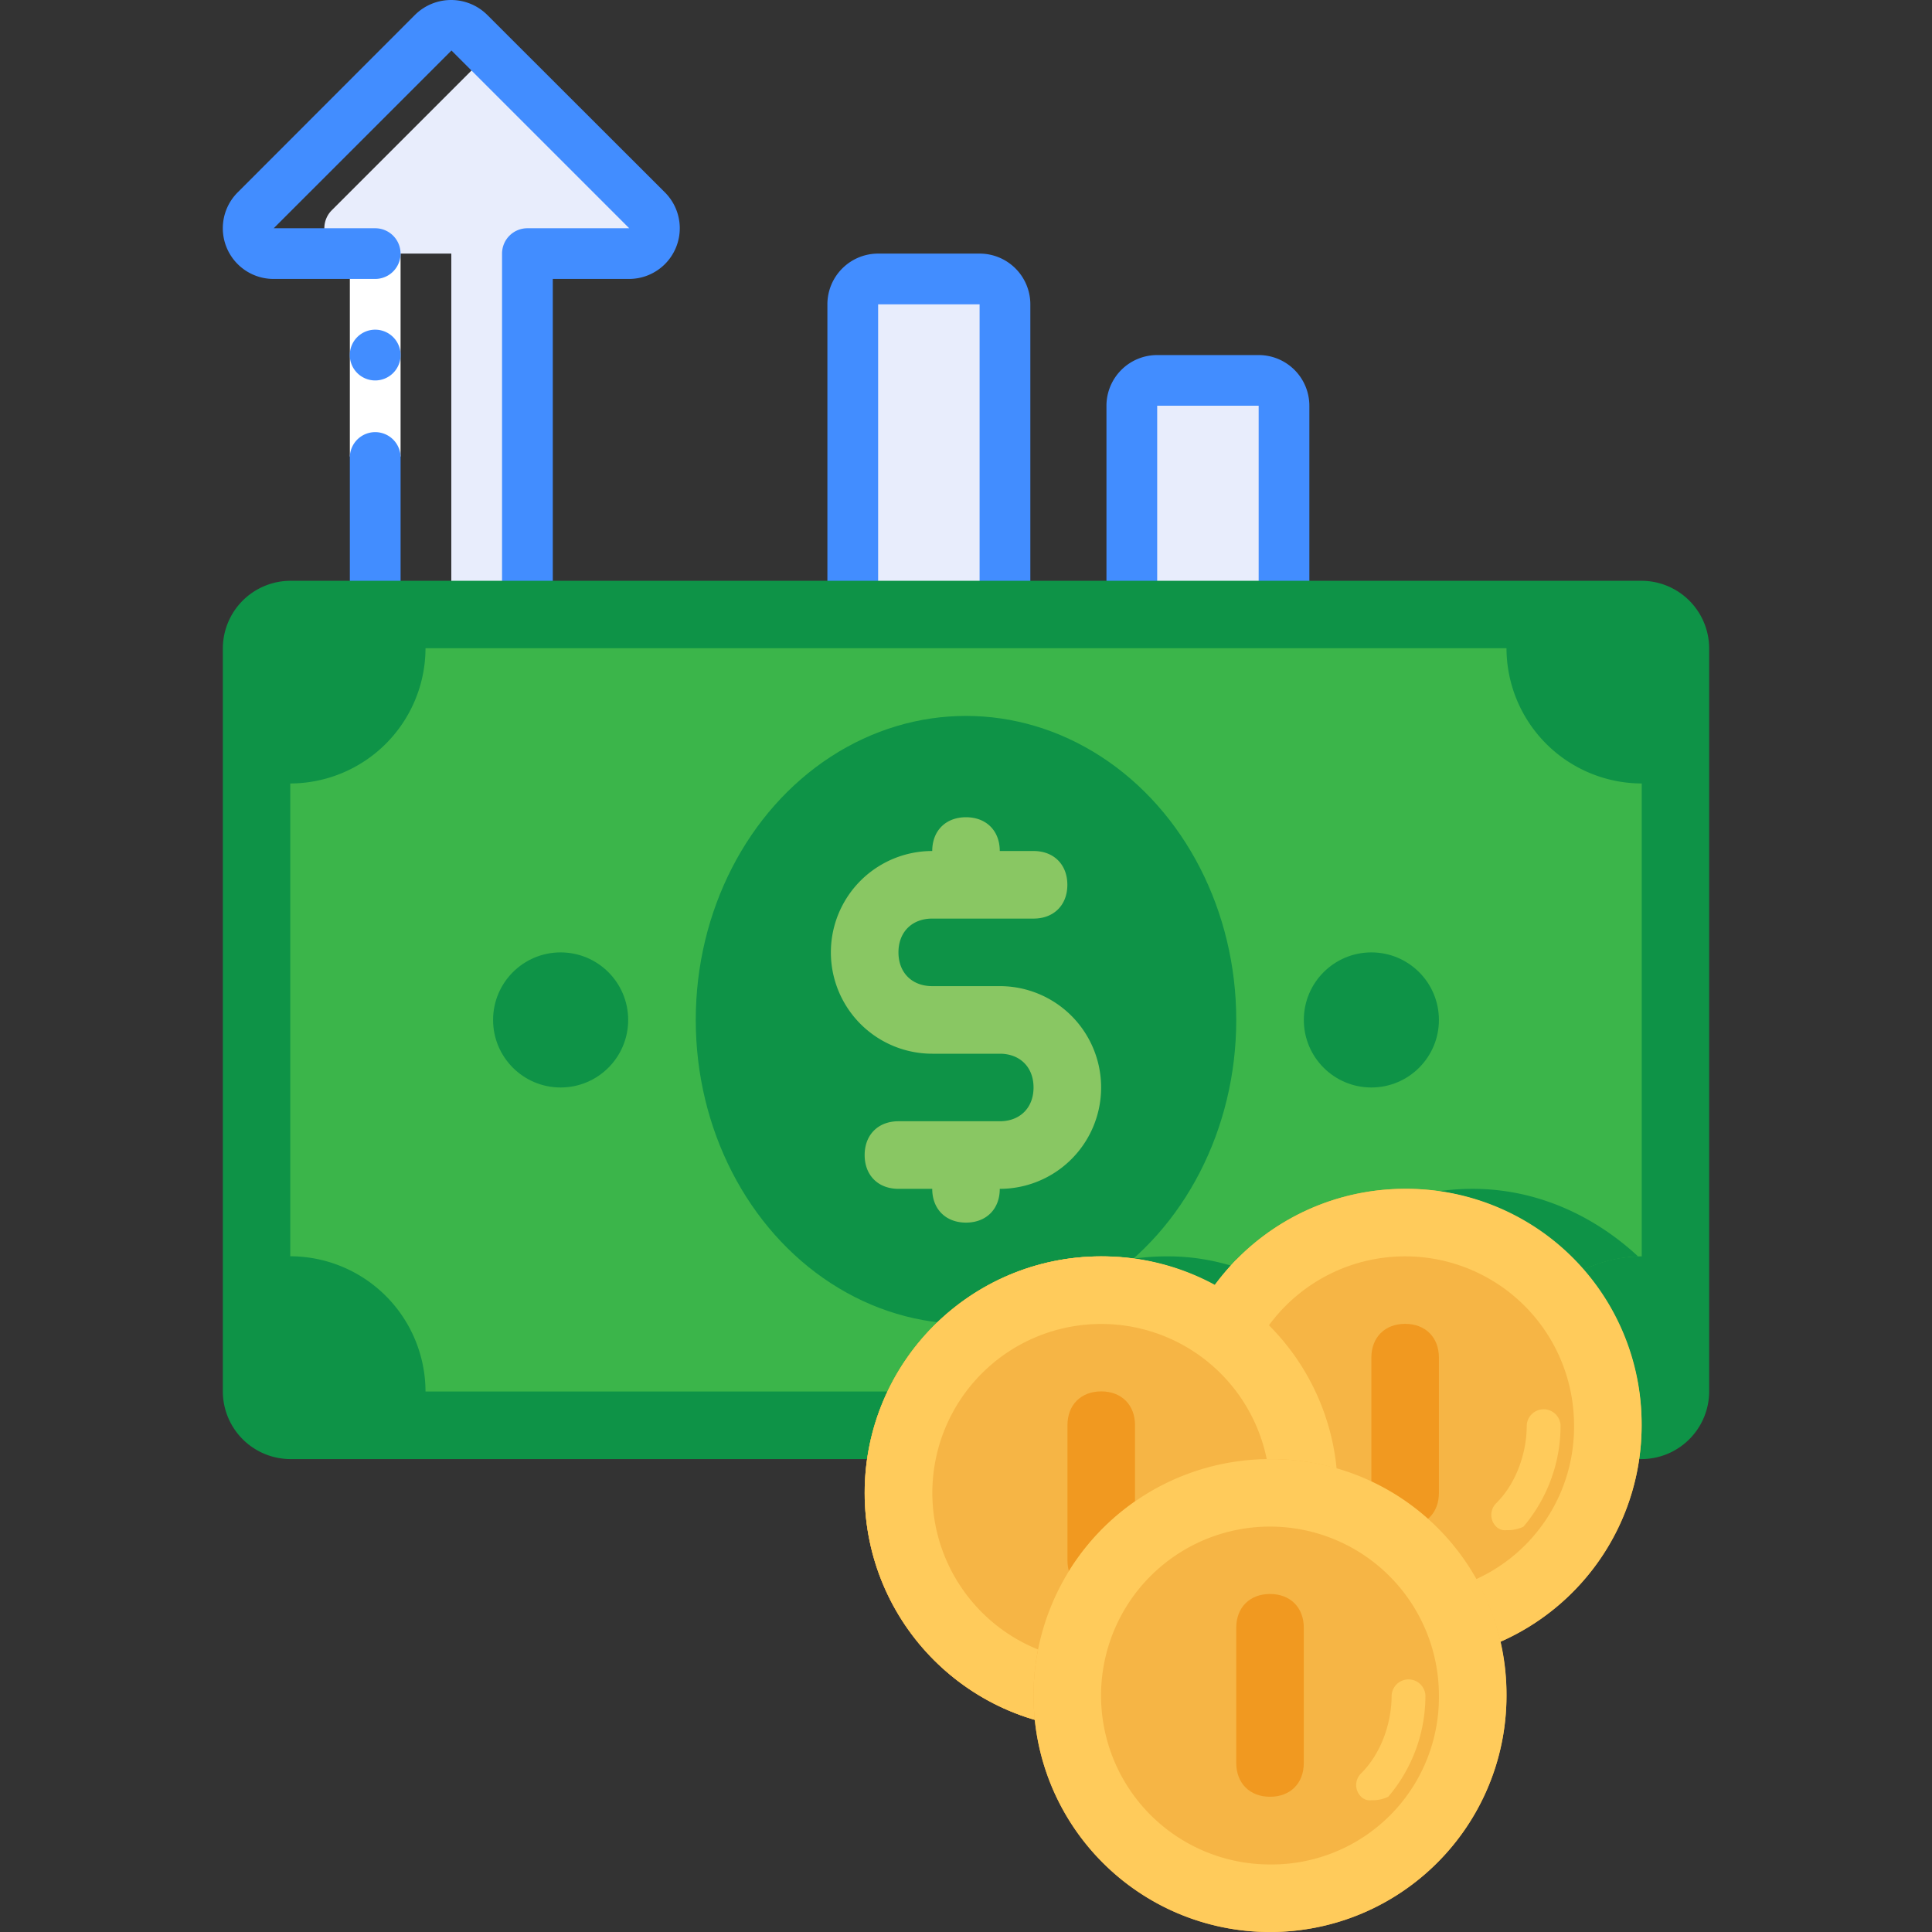 <svg id="Layer_1" data-name="Layer 1" xmlns="http://www.w3.org/2000/svg" viewBox="0 0 500 500"><rect x="0" y="0" width="500" height="500" fill="#333333" stroke="none"/><defs><style>.cls-1{fill:#e8edfc;}.cls-2{fill:#fff;}.cls-3{fill:#428dff;}.cls-4{fill:#0e9347;}.cls-5{fill:#3bb54a;}.cls-6{fill:#89c763;}.cls-7{fill:#ffca5d;}.cls-8{fill:#f6b545;}.cls-9{fill:#ffcb5b;}.cls-10{fill:#f19920;}</style></defs><title>Icono Daniel</title><path class="cls-1" d="M220.7,164.1V282.25h39.39V78.76a6.57,6.57,0,0,0-6.57-6.57H227.26a6.57,6.57,0,0,0-6.56,6.57Z"/><path class="cls-1" d="M299.48,98.46a6.57,6.57,0,0,0-6.57,6.56v295.4H332.3V105a6.56,6.56,0,0,0-6.56-6.56Z"/><path class="cls-1" d="M136.49,308.51V65.63h26.26a6.57,6.57,0,0,0,4.66-11.23L121.46,8.45l5.18,5.19L85.88,54.4a6.57,6.57,0,0,0,4.66,11.23H116.8V308.51"/><rect class="cls-2" x="90.54" y="65.63" width="13.13" height="52.52"/><path class="cls-3" d="M103.67,308.51V118.15a6.57,6.57,0,0,0-13.13,0V308.51Z"/><path class="cls-3" d="M103.67,91.89a6.57,6.57,0,1,1-6.57-6.57,6.57,6.57,0,0,1,6.57,6.57Zm0,0"/><path class="cls-3" d="M143.06,308.51V72.19h19.69a13.12,13.12,0,0,0,9.3-22.43l-46-45.95a13.27,13.27,0,0,0-18.61,0L61.54,49.76a13.12,13.12,0,0,0,9.3,22.43H97.1a6.56,6.56,0,1,0,0-13.12H70.84l46-46,46,46H136.49a6.56,6.56,0,0,0-6.56,6.56V308.51"/><path class="cls-3" d="M325.74,91.89H299.48A13.13,13.13,0,0,0,286.35,105v295.4h13.13V105h26.26v295.4h13.12V105A13.12,13.12,0,0,0,325.74,91.89Z"/><path class="cls-3" d="M253.52,65.63H227.26a13.13,13.13,0,0,0-13.13,13.13V282.25h13.13V78.76h26.26V282.25h13.13V78.76A13.13,13.13,0,0,0,253.52,65.63Z"/><path class="cls-4" d="M424.85,377.61H75.15a17.54,17.54,0,0,1-17.48-17.49V167.79a17.53,17.53,0,0,1,17.48-17.48h349.7a17.53,17.53,0,0,1,17.48,17.48V360.12A17.54,17.54,0,0,1,424.85,377.61Z"/><path class="cls-5" d="M389.88,360.12H110.12a35.07,35.07,0,0,0-35-35V202.76a35.07,35.07,0,0,0,35-35H389.88a35.07,35.07,0,0,0,35,35V325.15A35.07,35.07,0,0,0,389.88,360.12Z"/><path class="cls-4" d="M381.14,307.67c-20.11,0-38.47,9.61-49,25.35-8.74-4.37-18.36-7.87-29.73-7.87a60,60,0,0,0-55.07,35h142.5c0-19.23,14.86-34.09,34.09-35C412.61,314.66,397.75,307.67,381.14,307.67Z"/><ellipse class="cls-4" cx="250" cy="263.96" rx="69.94" ry="78.68"/><circle class="cls-4" cx="145.09" cy="263.96" r="17.48"/><circle class="cls-4" cx="354.91" cy="263.96" r="17.48"/><path class="cls-6" d="M258.74,255.21H241.26c-5.25,0-8.74-3.49-8.74-8.74s3.49-8.74,8.74-8.74h26.22c5.25,0,8.75-3.5,8.75-8.74s-3.5-8.75-8.75-8.75h-8.74c0-5.24-3.49-8.74-8.74-8.74s-8.74,3.5-8.74,8.74a26.23,26.23,0,1,0,0,52.46h17.48c5.25,0,8.74,3.5,8.74,8.74s-3.49,8.74-8.74,8.74H232.52c-5.25,0-8.75,3.5-8.75,8.75s3.5,8.74,8.75,8.74h8.74c0,5.24,3.49,8.74,8.74,8.74s8.74-3.5,8.74-8.74a26.23,26.23,0,1,0,0-52.46Z"/><circle class="cls-7" cx="284.97" cy="386.35" r="61.2"/><circle class="cls-8" cx="363.65" cy="368.86" r="61.2"/><path class="cls-9" d="M363.65,307.67a61.2,61.2,0,1,0,61.2,61.19A60.82,60.82,0,0,0,363.65,307.67Zm0,104.91a43.72,43.72,0,1,1,43.71-43.72A43.29,43.29,0,0,1,363.65,412.58Z"/><path class="cls-9" d="M389.88,396a3.21,3.21,0,0,1-2.63-.88,4.24,4.24,0,0,1,0-6.12c5.25-5.24,7.87-13.11,7.87-20.11a4.38,4.38,0,0,1,8.75,0,40.36,40.36,0,0,1-9.62,26.23A9.46,9.46,0,0,1,389.88,396Z"/><path class="cls-10" d="M363.65,395.09c-5.24,0-8.74-3.5-8.74-8.74v-35c0-5.25,3.5-8.74,8.74-8.74s8.74,3.49,8.74,8.74v35C372.39,391.59,368.9,395.09,363.65,395.09Z"/><path class="cls-9" d="M319.94,326c-10.49,11.36-17.49,26.22-17.49,42.83h.88c4.37,0,7.87-3.49,8.74-7.86a54.41,54.41,0,0,1,15.74-30.6A35.39,35.39,0,0,1,319.94,326Z"/><circle class="cls-8" cx="284.97" cy="386.35" r="61.2"/><path class="cls-9" d="M285,325.15a61.2,61.2,0,1,0,61.2,61.2A60.82,60.82,0,0,0,285,325.15Zm0,104.91a43.71,43.71,0,1,1,43.71-43.71A43.28,43.28,0,0,1,285,430.06Z"/><path class="cls-8" d="M285,446.67h0c34.09.88,61.2-27.1,61.2-60.32h-.88c-4.37,0-7.87,3.5-8.74,7.87a52.87,52.87,0,0,1-16.61,31.47c-7,7-16.61,11.37-27.1,13.11A7.84,7.84,0,0,0,285,446.67Z"/><path class="cls-9" d="M311.2,413.45a3.24,3.24,0,0,1-2.63-.87,4.24,4.24,0,0,1,0-6.12c5.25-5.25,7.87-13.12,7.87-20.11a4.37,4.37,0,0,1,8.74,0,40.37,40.37,0,0,1-9.61,26.23A9.55,9.55,0,0,1,311.2,413.45Z"/><path class="cls-10" d="M285,412.58c-5.25,0-8.74-3.5-8.74-8.75v-35c0-5.24,3.49-8.74,8.74-8.74s8.74,3.5,8.74,8.74v35C293.71,409.08,290.21,412.58,285,412.58Z"/><circle class="cls-8" cx="328.68" cy="438.8" r="61.2"/><path class="cls-9" d="M328.68,377.61a61.2,61.2,0,1,0,61.2,61.19A60.82,60.82,0,0,0,328.68,377.61Zm0,104.91a43.72,43.72,0,1,1,43.71-43.72A43.29,43.29,0,0,1,328.68,482.52Z"/><path class="cls-9" d="M354.91,465.9a3.21,3.21,0,0,1-2.62-.87,4.22,4.22,0,0,1,0-6.12c5.24-5.24,7.86-13.11,7.86-20.11a4.38,4.38,0,0,1,8.75,0A40.36,40.36,0,0,1,359.28,465,9.55,9.55,0,0,1,354.91,465.9Z"/><path class="cls-10" d="M328.68,465c-5.24,0-8.74-3.5-8.74-8.74v-35c0-5.25,3.5-8.74,8.74-8.74s8.74,3.49,8.74,8.74v35C337.42,461.53,333.93,465,328.68,465Z"/></svg>